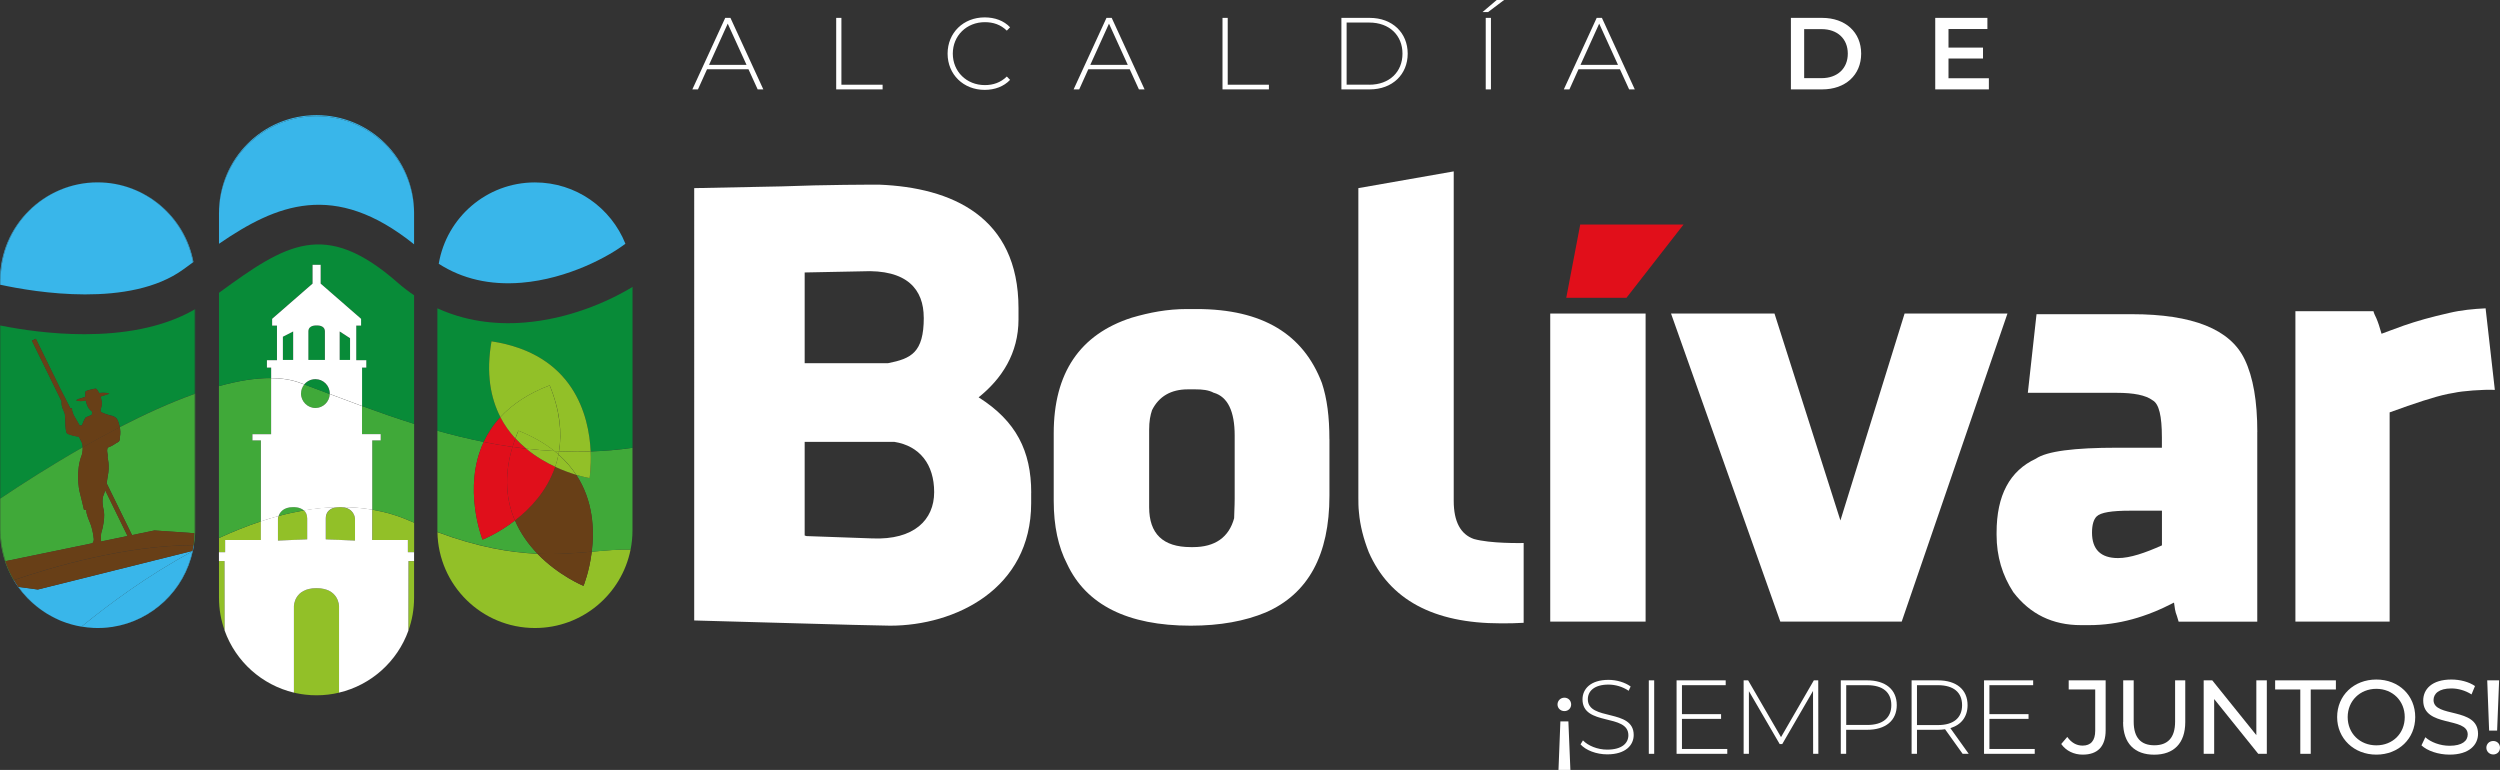 <svg xmlns="http://www.w3.org/2000/svg" id="Capa_1" data-name="Capa 1" viewBox="0 0 460.06 141.69"><rect x="0" y="0" width="460.06" height="141.69" fill="#333333" stroke="none"/><defs><style>      .cls-1 {        fill: #088b38;      }      .cls-1, .cls-2, .cls-3, .cls-4, .cls-5, .cls-6, .cls-7, .cls-8 {        stroke-width: 0px;      }      .cls-2 {        fill: #683f17;      }      .cls-3 {        fill: #92c028;      }      .cls-4 {        fill: #fff;      }      .cls-5 {        fill: #40a939;      }      .cls-6 {        fill: #e00f1b;      }      .cls-7 {        fill: #e10f1a;      }      .cls-8 {        fill: #39b6ea;      }    </style></defs><path class="cls-4" d="m137.74,12.75h-7.63l-1.67,3.7h-1.03l6.05-13.16h.96l6.05,13.16h-1.04l-1.69-3.7Zm-.36-.81l-3.46-7.59-3.44,7.59h6.9Z"></path><polygon class="cls-4" points="153.88 3.29 154.84 3.29 154.84 15.59 162.42 15.59 162.42 16.45 153.88 16.45 153.88 3.29"></polygon><polygon class="cls-4" points="224.97 3.29 225.93 3.29 225.93 15.59 233.51 15.59 233.51 16.45 224.97 16.45 224.97 3.29"></polygon><path class="cls-4" d="m174.38,9.87c0-3.84,2.91-6.67,6.82-6.67,1.86,0,3.53.6,4.68,1.82l-.6.62c-1.13-1.11-2.5-1.56-4.04-1.56-3.36,0-5.9,2.48-5.9,5.79s2.54,5.79,5.9,5.79c1.54,0,2.91-.47,4.04-1.58l.6.62c-1.15,1.22-2.82,1.84-4.68,1.84-3.91,0-6.82-2.84-6.82-6.67"></path><path class="cls-4" d="m207.9,12.75h-7.63l-1.67,3.7h-1.03l6.05-13.16h.96l6.05,13.16h-1.04l-1.69-3.7Zm-.36-.81l-3.46-7.59-3.44,7.59h6.9Z"></path><path class="cls-4" d="m246.85,3.29h5.21c4.17,0,6.99,2.75,6.99,6.58s-2.82,6.58-6.99,6.58h-5.21V3.29Zm5.13,12.3c3.72,0,6.11-2.37,6.11-5.72s-2.39-5.72-6.11-5.72h-4.17v11.43h4.17Z"></path><path class="cls-4" d="m275.44,0h1.35l-2.95,2.22h-1.02l2.61-2.22Zm-2.03,3.29h.96v13.16h-.96V3.29Z"></path><path class="cls-4" d="m298.11,12.75h-7.63l-1.67,3.7h-1.03l6.05-13.16h.96l6.05,13.16h-1.04l-1.69-3.7Zm-.36-.81l-3.46-7.59-3.44,7.59h6.9Z"></path><path class="cls-4" d="m329.57,3.29h5.75c4.27,0,7.18,2.63,7.18,6.58s-2.91,6.58-7.18,6.58h-5.75V3.29Zm5.64,11.09c2.93,0,4.83-1.79,4.83-4.51s-1.9-4.51-4.83-4.51h-3.2v9.02h3.2Z"></path><polygon class="cls-4" points="366 14.4 366 16.45 356.13 16.45 356.13 3.29 365.73 3.29 365.73 5.34 358.57 5.34 358.57 8.76 364.92 8.76 364.92 10.77 358.57 10.77 358.57 14.4 366 14.4"></polygon><path class="cls-4" d="m189.76,90.68v1.91c0,15.85-14.04,22.55-25.95,22.55-3.3,0-34.89-.96-36.06-.96V34.62c5.85-.11,11.27-.22,16.06-.32,8.19-.32,16.59-.32,17.98-.32,13.3.53,25.64,5.85,25.64,22.76v2.02c0,6.28-3.09,10.95-7.34,14.36,6.91,4.36,9.68,9.89,9.68,17.55m-19.78-32.23c0-5.1-2.98-8.93-11.38-8.51l-10.53.21v16.7h15.32c4.26-.85,6.6-1.92,6.6-8.4m1.91,32.12c0-5.1-2.66-8.51-7.34-9.25h-16.49v17.23l.32.11,12.13.43c7.66.32,11.38-3.41,11.38-8.51"></path><path class="cls-4" d="m244.65,80.78v10.42c0,10.96-3.93,18.08-11.7,21.49-3.83,1.6-8.4,2.45-13.83,2.45-11.59,0-19.25-3.83-22.76-11.38-1.6-3.09-2.45-6.92-2.45-11.59v-12.44c0-11.06,4.78-18.19,14.36-21.27,3.3-.96,6.49-1.59,10.21-1.59h1.7c12.23,0,19.68,4.68,23.08,13.61.96,2.87,1.38,6.27,1.38,10.32m-21.27-8.51c-.96-.53-2.13-.64-3.4-.64h-1.38c-3.08,0-5.32,1.28-6.59,3.83-.32.95-.53,2.02-.53,3.61v14.25c0,4.89,2.55,7.34,7.66,7.34h.43c4.04,0,6.6-1.81,7.55-5.32,0-.96.1-2.02.1-3.62v-11.59c0-4.47-1.28-7.12-3.83-7.87"></path><polygon class="cls-4" points="349.96 114.39 327.62 114.39 307.51 57.7 326.55 57.7 338.68 95.78 350.49 57.7 369.42 57.7 349.96 114.39"></polygon><path class="cls-4" d="m457.41,56.75l1.7,15c-2.13-.11-6.06.21-7.45.53l-1.17.21c-2.55.53-6.06,1.7-10.74,3.4v38.5h-17.34v-57.12h14.36c.11.43.32.85.53,1.28.32.74.64,1.7.96,2.87,1.38-.53,2.02-.74,4.04-1.49,2.45-.85,5.1-1.6,8.4-2.34,2.23-.53,4.47-.74,6.7-.85"></path><rect class="cls-4" x="285.28" y="57.7" width="17.55" height="56.69"></rect><path class="cls-4" d="m267.52,90.04v2.13c0,3.83,1.27,6.17,3.72,7.02,3.08.85,8.4.74,9.15.74v14.68c-1.59.1-2.66.1-4.25.1-12.34,0-20.42-4.36-24.25-13.08-.96-2.45-1.6-4.89-1.81-7.34-.11-.96-.11-1.91-.11-2.76v-56.91l17.55-3.08v58.5Z"></path><path class="cls-4" d="m415.39,79.51v34.89h-14.47c-.1-.32-.21-.75-.32-1.06-.32-.74-.42-1.6-.53-2.45-5.1,2.66-10.21,4.15-15.64,4.15h-1.49c-5.21,0-9.36-2.02-12.44-6.06-2.02-3.09-3.08-6.6-3.08-10.53v-.43c0-6.91,2.44-11.38,7.23-13.61,2.02-1.38,7.02-2.02,15-2.02h8.19v-1.91c0-3.93-.53-6.17-1.7-6.81-1.28-.96-3.51-1.38-6.59-1.38h-16.38l1.6-14.47h17.55c11.17,0,18.08,2.76,20.74,8.29,1.59,3.3,2.34,7.76,2.34,13.4m-23.4,14.47c-3.4,0-5.42.32-6.17,1.06-.53.53-.85,1.49-.85,2.98,0,3.08,1.6,4.68,4.79,4.68,2.23,0,5-.96,8.08-2.34v-6.38h-5.85Z"></path><path class="cls-3" d="m75.15,116.06c.68-1.89,1.05-3.94,1.05-6.06v-6.74h-1.03s-.02,6.01-.02,12.81"></path><path class="cls-3" d="m62.12,93.33c-.74.07-2.16.43-2.16,2.1v3.84l5.38.23v-4.06s-.11-1.95-2.49-2.11c-.25,0-.49,0-.74,0"></path><path class="cls-3" d="m51.16,95.43v4.06l5.39-.22v-3.84c0-.71-.26-1.18-.61-1.5-1.56.27-3.12.61-4.68,1.03-.09.27-.1.47-.1.47"></path><path class="cls-3" d="m68.5,93.79v5.59h6.57v2.25h1.14v-5.44c-.26-.11-.5-.21-.76-.32-2.26-1-4.58-1.67-6.95-2.07"></path><path class="cls-3" d="m41.35,116.06c-.68-1.89-1.05-3.94-1.05-6.07,0,9.92,8.04,17.95,17.95,17.95-1.43,0-2.82-.17-4.15-.49-5.93-1.4-10.71-5.74-12.74-11.4"></path><path class="cls-3" d="m41.33,103.25h-1.03v6.74c0,2.13.37,4.17,1.05,6.06,0-6.8-.02-12.81-.02-12.81"></path><path class="cls-3" d="m41.44,99.38h6.57v-3.44c-2.61.87-5.19,1.91-7.71,3.07v2.62h1.14v-2.25Z"></path><path class="cls-3" d="m62.39,111.56s0-3.32-4.15-3.32-4.15,3.32-4.15,3.32v15.9c1.34.32,2.73.49,4.16.49s2.81-.17,4.14-.48v-15.9Z"></path><path class="cls-5" d="m62.12,93.33c.25,0,.49,0,.74,0-.1,0-.19-.01-.3-.01,0,0-.18,0-.44.02"></path><path class="cls-5" d="m53.94,93.31c-1.86,0-2.48,1.03-2.68,1.65,1.55-.42,3.11-.76,4.67-1.03-.77-.69-1.99-.62-1.99-.62"></path><path class="cls-5" d="m66.62,79.89h3.44v1.14h-1.56v12.76c2.36.4,4.69,1.08,6.95,2.07.26.11.5.21.76.32v-18.18c-3.32-1.04-6.52-2.16-9.59-3.28v5.16Z"></path><path class="cls-5" d="m55.38,72.43c0,1.46,1.19,2.65,2.65,2.65s2.6-1.14,2.64-2.57c-1.61-.61-3.17-1.2-4.69-1.77-.38.46-.6,1.04-.6,1.68"></path><path class="cls-5" d="m48,95.94v-14.91h-1.56v-1.14h3.44v-10.31c-2.9-.03-6.15.52-9.59,1.48v27.95c2.51-1.16,5.09-2.2,7.71-3.07"></path><path class="cls-8" d="m76.2,44.97v-5.64c0-9.91-8.04-17.95-17.95-17.95s-17.95,8.04-17.95,17.95v5.53c10.51-7.2,21.19-11.72,35.9.1"></path><path class="cls-8" d="m58.25,21.38h0c9.91,0,17.95,8.04,17.95,17.95v-.19c0-9.92-8.04-17.95-17.95-17.95s-17.95,8.04-17.95,17.95v.19c0-9.91,8.04-17.95,17.95-17.95"></path><polygon class="cls-1" points="52.04 66.25 53.93 66.25 53.93 61.01 52.04 61.98 52.04 66.25"></polygon><path class="cls-1" d="m73.18,52.01c-13.42-11.75-20.55-7.12-32.88,1.87v17.17c3.44-.96,6.69-1.5,9.59-1.48v-1.92h-.78v-1.37h1.85v-6.36h-.89v-1.25l7.44-6.48v-3.46h1.49v3.46l7.44,6.48v1.25h-.89v6.36h1.85v1.37h-.78v7.07c3.07,1.12,6.27,2.24,9.58,3.28v-23.66c-1.05-.71-2.06-1.49-3.03-2.33"></path><path class="cls-1" d="m59.77,61.01c0-1.24-1.52-1.1-1.52-1.1h0s-1.52-.14-1.52,1.1v5.24h3.04v-5.24Z"></path><polygon class="cls-1" points="64.41 62.25 62.5 61.01 62.5 66.25 64.41 66.25 64.41 62.25"></polygon><path class="cls-1" d="m58.03,69.78c-.82,0-1.56.38-2.05.97,1.52.57,3.08,1.16,4.69,1.77,0-.03,0-.06,0-.08,0-1.46-1.19-2.65-2.65-2.65"></path><path class="cls-8" d="m17.95,115.57c-.25,0-.51,0-.76-.02.25.01.51.02.76.02"></path><path class="cls-8" d="m18.83,115.54c-.29.02-.58.02-.87.02.29,0,.58,0,.87-.02"></path><path class="cls-8" d="m20.64,115.36c-.25.04-.51.07-.77.1.26-.03.51-.06.77-.1"></path><path class="cls-8" d="m19.71,115.48c-.23.02-.46.04-.69.05.23-.01.46-.03.69-.05"></path><path class="cls-8" d="m20.68,115.35c7.37-1.12,13.26-6.73,14.81-13.95-.04.02-.07.04-.11.06-1.54,7.16-7.41,12.76-14.71,13.89"></path><path class="cls-8" d="m35.39,101.47c-8.23,4.42-15.44,9.78-20.39,13.84.72.12,1.45.21,2.19.24.25.01.51.02.76.02.29,0,.59,0,.87-.02.07,0,.13,0,.2-.01.23-.02.46-.03.69-.05.05,0,.1-.01.16-.02.26-.03.51-.06.77-.1.02,0,.03,0,.04,0,7.3-1.13,13.17-6.73,14.71-13.89"></path><path class="cls-1" d="m35.79,56.98v15.52s.08-.03.12-.04v-15.54s-.08.05-.12.07"></path><path class="cls-1" d="m15.06,81.45l-.54-1.09c-.54-.08-1.62-.27-2.2-.62,0,0-.31-.2-.32-2.64-.08-.35.03-.72-.16-1.2-.18-.45-.62-1.22-.5-2.04l-5.47-11.18.72-.35,4.37,8.94,2.01,3.91s.37-.31.28.33l.28.84s.78,1.37,1.12,1.94l.42-.02s.53-1.49.82-1.53c.29-.05.99-.43.99-.43,0,0,.13-.48-.01-.63-.14-.14-.84-.53-1.08-2.01,0,0-1.04.33-1.81-.03l.45-.22s1.22-.35,1.25-.4c.03-.04,0-.81.05-.98.05-.17,1.65-.54,1.88-.53.23.01.63.81.63.81,0,0,1.34-.18,1.87.12l-1.62.53c.12.47.46,1.1.04,2.33,0,0-.15.42.22.6.37.18,1.45.52,1.45.52,0,0,1.34.09,1.57,1.23,0,0,.16.37.27.93,4.54-2.34,9.23-4.49,13.74-6.1v-15.51c-6.04,3.47-13.46,4.53-20.25,4.53-6.12,0-11.74-.86-15.41-1.59v31.78c3.82-2.57,9.15-6,15.1-9.39-.01-.28-.05-.57-.15-.86"></path><path class="cls-1" d="m.12,59.93s-.08-.02-.12-.02v31.88s.08-.05.12-.08v-31.78Z"></path><path class="cls-8" d="m35.51,48.28s.06-.04.09-.07c-1.55-8.34-8.86-14.65-17.64-14.65,8.74,0,16.07,6.38,17.55,14.72"></path><path class="cls-8" d="m.12,51.4v1.01c6.33,1.37,23.83,4.29,33.62-2.84l1.21-.88c.19-.14.37-.27.56-.41-1.49-8.33-8.81-14.72-17.55-14.72h0c-9.81,0-17.83,8.03-17.83,17.83"></path><path class="cls-8" d="m.12,51.4c0-9.81,8.02-17.83,17.83-17.83C8.04,33.57,0,41.6,0,51.52v.87s.08.02.12.03v-1.01Z"></path><path class="cls-3" d="m108.9,101.53c-.46,3.7-1.52,6.29-1.52,6.29,0,0-4.55-1.85-8.48-5.91-4.99-.22-10.93-1.2-18.4-3.98.17,9.77,8.13,17.64,17.94,17.64,8.71,0,15.96-6.2,17.6-14.43-2.27-.07-4.6.16-7.14.39"></path><path class="cls-5" d="m108.5,87.98s-.97-.16-2.46-.6c3.13,4.76,3.36,10.12,2.86,14.16,2.54-.23,4.87-.46,7.14-.39.23-1.14.35-2.32.35-3.52v-15.22c-2.6.37-5.17.59-7.7.67.14,2.89-.2,4.9-.2,4.9"></path><path class="cls-5" d="m94.76,95.78c-3.14,2.42-5.96,3.52-5.96,3.52,0,0-3.75-9.45.22-17.98-2.91-.58-5.75-1.28-8.53-2.06v18.34c0,.1.01.2.02.31,7.47,2.78,13.41,3.76,18.4,3.98-1.6-1.66-3.1-3.69-4.14-6.12"></path><path class="cls-8" d="m95.95,52.03c8.6-.71,16.17-4.89,19.14-7.18-2.65-6.61-9.09-11.28-16.65-11.28-8.9,0-16.28,6.48-17.7,14.97,4.33,2.79,9.43,3.96,15.2,3.49"></path><path class="cls-1" d="m80.49,56.74v22.53c2.77.77,5.62,1.47,8.53,2.06.74-1.58,1.74-3.13,3.07-4.58-1.81-3.5-2.69-8.05-1.64-13.94,15.12,2.31,17.94,13.61,18.25,20.26,2.53-.09,5.1-.3,7.7-.67v-29.6c-4.79,2.9-11.92,5.9-19.84,6.55-5.8.48-11.24-.41-16.06-2.61"></path><path class="cls-2" d="m98.9,101.9c3.93,4.06,8.48,5.91,8.48,5.91,0,0,1.07-2.59,1.52-6.29-2.96.27-6.2.54-10,.38"></path><path class="cls-2" d="m94.76,95.78c1.04,2.43,2.54,4.46,4.14,6.12,3.8.17,7.04-.11,10-.38.5-4.04.27-9.4-2.86-14.16-1.07-.32-2.41-.79-3.86-1.47-1.51,4.46-4.59,7.7-7.41,9.88"></path><path class="cls-6" d="m88.8,99.31s2.82-1.1,5.96-3.52c-1.55-3.61-2.09-8.09-.45-13.54-1.79-.26-3.55-.57-5.3-.91-3.96,8.52-.22,17.97-.22,17.97"></path><path class="cls-6" d="m94.84,80.68c-1.04-1.13-1.98-2.43-2.75-3.92-1.34,1.45-2.34,2.99-3.07,4.57,1.74.35,3.51.66,5.3.92.15-.52.33-1.04.52-1.57"></path><path class="cls-6" d="m102.18,85.9c-1.72-.8-3.59-1.88-5.34-3.33-.85-.1-1.69-.21-2.53-.33-1.64,5.44-1.1,9.93.45,13.54,2.83-2.17,5.9-5.42,7.41-9.88"></path><path class="cls-6" d="m94.84,80.68c-.19.53-.37,1.05-.52,1.57.84.12,1.68.23,2.52.32-.69-.57-1.36-1.2-2-1.89"></path><path class="cls-3" d="m102.88,83.05c-.03.2-.07.39-.1.59,1.34,1.17,2.41,2.43,3.26,3.74,1.49.45,2.46.6,2.46.6,0,0,.33-2.01.2-4.9-1.96.07-3.9.06-5.82-.02"></path><path class="cls-3" d="m101.16,70.91c1.91,4.68,2.28,8.71,1.72,12.14,1.92.08,3.86.09,5.82.02-.32-6.65-3.13-17.95-18.25-20.26-1.04,5.89-.17,10.44,1.64,13.95,2.1-2.28,5.02-4.31,9.07-5.85"></path><path class="cls-3" d="m102.77,83.64c-.15.79-.35,1.54-.6,2.27,1.45.67,2.79,1.14,3.86,1.47-.86-1.3-1.93-2.56-3.27-3.73"></path><path class="cls-3" d="m102.88,83.05c-.28-.01-.57-.02-.85-.04.26.21.51.42.75.63.04-.19.07-.39.1-.59"></path><path class="cls-3" d="m95.39,79.26c2.68,1.06,4.86,2.34,6.63,3.75.28.02.57.03.85.04.55-3.43.18-7.46-1.72-12.14-4.05,1.54-6.97,3.57-9.07,5.85.77,1.49,1.71,2.79,2.75,3.92.17-.47.35-.94.55-1.42"></path><path class="cls-3" d="m102.18,85.9c.24-.72.45-1.48.6-2.27-.24-.21-.49-.42-.75-.63-1.75-.09-3.48-.24-5.19-.43,1.75,1.45,3.62,2.53,5.34,3.33"></path><path class="cls-3" d="m96.84,82.57c1.71.2,3.44.34,5.19.43-1.77-1.41-3.95-2.69-6.63-3.75-.2.48-.38.95-.55,1.42.64.69,1.31,1.32,2,1.89"></path><path class="cls-8" d="m11.37,114.29c-.09-.04-.18-.07-.27-.11.09.04.18.07.27.11"></path><path class="cls-8" d="m35.39,101.47s.02-.06.02-.09l-28.45,7.11-3.56-.48c1.87,2.64,4.44,4.75,7.43,6.07.09.04.18.08.27.12.09.04.18.07.27.11,1.16.46,2.37.8,3.63,1.01,4.95-4.05,12.16-9.42,20.39-13.84"></path><path class="cls-8" d="m35.67,100.33h-.08c-.05.35-.11.7-.18,1.04,0,.03-.02.06-.02.09.04-.02.07-.04.11-.06.08-.35.12-.72.18-1.08"></path><path class="cls-8" d="m3.4,108c-.29-.41-.56-.83-.82-1.26-.02,0-.05.02-.07.02,1.92,3.23,4.83,5.79,8.31,7.3-2.99-1.31-5.56-3.43-7.43-6.07"></path><path class="cls-5" d="m22.07,80.46s.07.7-.35.9c-.43.19-.97.7-1.91,1.02,0,0-.15.51-.07.81.08.29.12.76.06,1,0,0,.45,1.48.02,3.51,0,0-.07.56-.19,1.24l4.67,9.53,4.12-.85,7.37.51c0-.13,0-.27,0-.4v-25.23c-4.51,1.61-9.2,3.76-13.74,6.1.1.5.15,1.16.02,1.86"></path><path class="cls-5" d="m19.08,91.03c-.45.98-.05,2.6-.05,2.6,0,0,.51,1.47-.42,4.54,0,0-.1.9-.02,1.48l4.89-1.01-4.12-8.43c-.08.31-.17.6-.27.81"></path><path class="cls-5" d="m1.01,103.27c-.58-1.75-.89-3.61-.89-5.54v-6.03s-.08.05-.12.08v5.83c0,3.35.92,6.48,2.51,9.16.02,0,.05-.02.07-.02-.64-1.09-1.17-2.25-1.57-3.47"></path><path class="cls-5" d="m17.26,99.12c-.11-1.19-.44-2.29-.61-2.73-.17-.43-.84-1.9-.75-2.52l-.45-.1s-.59-2.61-.76-3.16c-.17-.55-.77-4.05.38-6.91,0,0,.19-.64.16-1.39-5.95,3.39-11.28,6.82-15.1,9.39v6.03c0,1.93.32,3.8.89,5.54l16-3.3c.17-.2.28-.47.25-.85"></path><path class="cls-5" d="m35.79,97.73c0,.13,0,.27-.01.4-.02.75-.08,1.48-.18,2.2.03,0,.05,0,.08,0,.1-.65.18-1.31.22-1.98.01-.24.02-.49.02-.74v-25.16s-.08.03-.12.04v25.24Z"></path><path class="cls-5" d="m35.88,98.35c.01-.24.02-.49.02-.74,0,.25,0,.49-.02.74"></path><path class="cls-2" d="m20.21,76.44s-1.07-.33-1.45-.52c-.37-.18-.22-.6-.22-.6.42-1.23.08-1.87-.04-2.33l1.62-.53c-.54-.3-1.87-.12-1.87-.12,0,0-.4-.8-.63-.81-.23,0-1.83.35-1.88.53-.05.17-.02.94-.05.98s-1.24.4-1.24.4l-.45.22c.77.36,1.81.03,1.81.03.24,1.47.94,1.86,1.08,2.01.15.14.01.63.01.63,0,0-.71.38-.99.43-.29.05-.82,1.53-.82,1.53l-.42.02c-.34-.57-1.12-1.94-1.12-1.94l-.28-.83c.1-.65-.28-.33-.28-.33l-2.01-3.91-4.38-8.94-.72.35,5.47,11.18c-.12.82.32,1.59.5,2.04.19.48.08.85.16,1.2.01,2.44.32,2.64.32,2.64.58.35,1.66.55,2.2.62l.54,1.09c.1.28.14.58.15.86,2.21-1.26,4.5-2.51,6.83-3.71-.11-.56-.27-.93-.27-.93-.23-1.14-1.57-1.23-1.57-1.23"></path><path class="cls-2" d="m3.4,108l3.56.48,28.45-7.11c.07-.34.13-.69.18-1.04-12.55.04-26.05,4.03-33.01,6.42.25.43.53.85.82,1.26"></path><path class="cls-2" d="m28.41,97.62l-4.12.85-4.67-9.53c.12-.69.19-1.24.19-1.24.44-2.04-.02-3.51-.02-3.51.06-.24.02-.71-.06-1-.08-.29.07-.81.07-.81.95-.32,1.49-.82,1.91-1.02.43-.19.35-.9.35-.9.13-.7.07-1.36-.02-1.86-2.33,1.2-4.62,2.46-6.83,3.71.03.75-.16,1.39-.16,1.39-1.15,2.86-.54,6.36-.38,6.91.17.55.76,3.16.76,3.16l.45.1c-.08.62.58,2.09.75,2.52.17.43.5,1.54.61,2.73.04.38-.08.65-.25.85l-16,3.3c.4,1.22.93,2.38,1.58,3.47,6.95-2.39,20.45-6.38,33.01-6.42.11-.72.17-1.45.18-2.2l-7.37-.51Zm-9.82,2.03c-.07-.58.02-1.48.02-1.48.93-3.07.42-4.54.42-4.54,0,0-.4-1.62.05-2.6.1-.22.19-.5.27-.81l4.12,8.42-4.89,1.01Z"></path><path class="cls-4" d="m62.39,127.46h0c5.93-1.4,10.72-5.74,12.76-11.4h0c-2.03,5.66-6.82,10-12.76,11.4"></path><path class="cls-4" d="m41.35,116.06c2.03,5.66,6.82,9.99,12.74,11.4v-15.9s0-3.32,4.15-3.32,4.15,3.32,4.15,3.32v15.9c5.93-1.4,10.72-5.74,12.76-11.4,0-6.8.02-12.81.02-12.81h1.03v-1.63h-1.14v-2.25h-6.57v-5.59c-1.86-.32-3.74-.47-5.64-.47,2.37.15,2.48,2.11,2.48,2.11v4.06l-5.38-.23v-3.84c0-1.67,1.42-2.02,2.16-2.1-2.06.04-4.12.25-6.19.6.35.32.61.79.61,1.5v3.84l-5.38.23v-4.06s.01-.2.1-.47c-1.09.29-2.17.62-3.25.98v3.44h-6.57v2.25h-1.14v1.63h1.03s.02,6.01.02,12.81"></path><path class="cls-4" d="m70.06,81.03v-1.14h-3.44v-5.16c-2.04-.75-4.02-1.49-5.94-2.22-.04,1.42-1.21,2.57-2.64,2.57s-2.65-1.19-2.65-2.65c0-.64.23-1.22.6-1.68-.27-.1-.55-.2-.82-.3-1.57-.58-3.35-.85-5.28-.86v10.31h-3.44v1.14h1.56v14.91c1.08-.36,2.16-.69,3.25-.98.21-.62.83-1.65,2.68-1.65,0,0,1.22-.07,1.99.62,2.07-.35,4.13-.56,6.19-.6.26-.03.44-.02.44-.02.1,0,.2,0,.3.01,1.9,0,3.78.15,5.64.47v-12.76h1.56Z"></path><path class="cls-4" d="m55.99,70.74c.48-.59,1.22-.97,2.05-.97,1.46,0,2.65,1.19,2.65,2.65,0,.03,0,.06,0,.08,1.92.73,3.9,1.47,5.94,2.22v-7.07h.78v-1.37h-1.85v-6.36h.89v-1.25l-7.44-6.48v-3.46h-1.49v3.46l-7.44,6.48v1.25h.89v6.36h-1.85v1.37h.78v1.92c1.93.02,3.71.28,5.28.86.27.1.55.2.82.3m6.51-9.73l1.91,1.24v4h-1.91v-5.24Zm-5.76,0c0-1.24,1.52-1.1,1.52-1.1h0s1.52-.14,1.52,1.1v5.24h-3.04v-5.24Zm-2.8,5.24h-1.89v-4.27l1.89-.97v5.24Z"></path><polygon class="cls-7" points="288.23 54.8 299.31 54.8 309.81 41.32 290.8 41.32 288.23 54.8"></polygon><path class="cls-4" d="m289.13,129.64c0,.68-.52,1.22-1.24,1.22s-1.27-.54-1.27-1.22.54-1.25,1.27-1.25,1.24.56,1.24,1.25m-.15,12.05h-2.18l.35-8.94h1.47l.37,8.94Z"></path><path class="cls-4" d="m290.86,136.98l.44-.73c.93.97,2.65,1.7,4.46,1.7,2.71,0,3.9-1.18,3.9-2.65,0-4.05-8.44-1.62-8.44-6.6,0-1.91,1.47-3.59,4.79-3.59,1.49,0,3.03.46,4.07,1.22l-.37.79c-1.12-.77-2.49-1.14-3.71-1.14-2.63,0-3.8,1.22-3.8,2.7,0,4.05,8.44,1.66,8.44,6.57,0,1.91-1.53,3.57-4.87,3.57-2.01,0-3.94-.75-4.92-1.84"></path><rect class="cls-4" x="303.42" y="125.2" width=".99" height="13.52"></rect><polygon class="cls-4" points="317.86 137.83 317.86 138.72 308.53 138.72 308.53 125.2 317.57 125.2 317.57 126.09 309.52 126.09 309.52 131.42 316.72 131.42 316.72 132.29 309.52 132.29 309.52 137.83 317.86 137.83"></polygon><polygon class="cls-4" points="333.66 138.72 333.64 127.15 327.98 136.92 327.5 136.92 321.84 127.19 321.84 138.72 320.87 138.72 320.87 125.2 321.7 125.2 327.75 135.65 333.79 125.2 334.6 125.2 334.62 138.72 333.66 138.72"></polygon><path class="cls-4" d="m349.05,129.76c0,2.84-2.05,4.54-5.45,4.54h-3.86v4.42h-.99v-13.52h4.85c3.4,0,5.45,1.7,5.45,4.56m-1,0c0-2.34-1.54-3.67-4.44-3.67h-3.86v7.32h3.86c2.9,0,4.44-1.33,4.44-3.65"></path><path class="cls-4" d="m361.17,138.72l-3.23-4.52c-.43.06-.85.1-1.31.1h-3.86v4.42h-.99v-13.52h4.85c3.4,0,5.45,1.7,5.45,4.56,0,2.14-1.16,3.63-3.17,4.23l3.38,4.73h-1.12Zm-4.54-5.29c2.9,0,4.44-1.35,4.44-3.67s-1.54-3.67-4.44-3.67h-3.86v7.34h3.86Z"></path><polygon class="cls-4" points="374.44 137.83 374.44 138.72 365.11 138.72 365.11 125.2 374.15 125.2 374.15 126.09 366.1 126.09 366.1 131.42 373.3 131.42 373.3 132.29 366.1 132.29 366.1 137.83 374.44 137.83"></polygon><path class="cls-4" d="m379.31,136.92l1.12-1.31c.73,1.04,1.68,1.6,2.82,1.6,1.52,0,2.32-.93,2.32-2.74v-7.59h-4.88v-1.68h6.8v9.17c0,3.01-1.47,4.5-4.23,4.5-1.61,0-3.07-.7-3.94-1.95"></path><path class="cls-4" d="m390.72,132.89v-7.69h1.93v7.61c0,2.99,1.37,4.34,3.8,4.34s3.82-1.35,3.82-4.34v-7.61h1.87v7.69c0,3.92-2.14,5.99-5.72,5.99s-5.72-2.07-5.72-5.99"></path><polygon class="cls-4" points="417.15 125.2 417.15 138.72 415.57 138.72 407.46 128.64 407.46 138.72 405.53 138.72 405.53 125.2 407.11 125.2 415.22 135.28 415.22 125.2 417.15 125.2"></polygon><polygon class="cls-4" points="423.31 126.88 418.68 126.88 418.68 125.2 429.86 125.2 429.86 126.88 425.23 126.88 425.23 138.72 423.31 138.72 423.31 126.88"></polygon><path class="cls-4" d="m430.09,131.96c0-3.96,3.05-6.91,7.21-6.91s7.16,2.94,7.16,6.91-3.05,6.91-7.16,6.91-7.21-2.96-7.21-6.91m12.44,0c0-2.99-2.24-5.2-5.23-5.2s-5.27,2.2-5.27,5.2,2.24,5.2,5.27,5.2,5.23-2.2,5.23-5.2"></path><path class="cls-4" d="m445.6,137.18l.72-1.51c1,.91,2.72,1.57,4.46,1.57,2.34,0,3.34-.91,3.34-2.09,0-3.3-8.19-1.22-8.19-6.24,0-2.09,1.62-3.86,5.18-3.86,1.58,0,3.23.42,4.35,1.2l-.64,1.54c-1.18-.75-2.51-1.1-3.71-1.1-2.3,0-3.28.97-3.28,2.14,0,3.3,8.19,1.24,8.19,6.2,0,2.07-1.66,3.84-5.23,3.84-2.07,0-4.1-.69-5.18-1.7"></path><path class="cls-4" d="m457.55,137.6c0-.7.54-1.24,1.27-1.24s1.24.54,1.24,1.24-.52,1.24-1.24,1.24-1.27-.56-1.27-1.24m.17-12.4h2.18l-.37,9.25h-1.47l-.35-9.25Z"></path></svg>